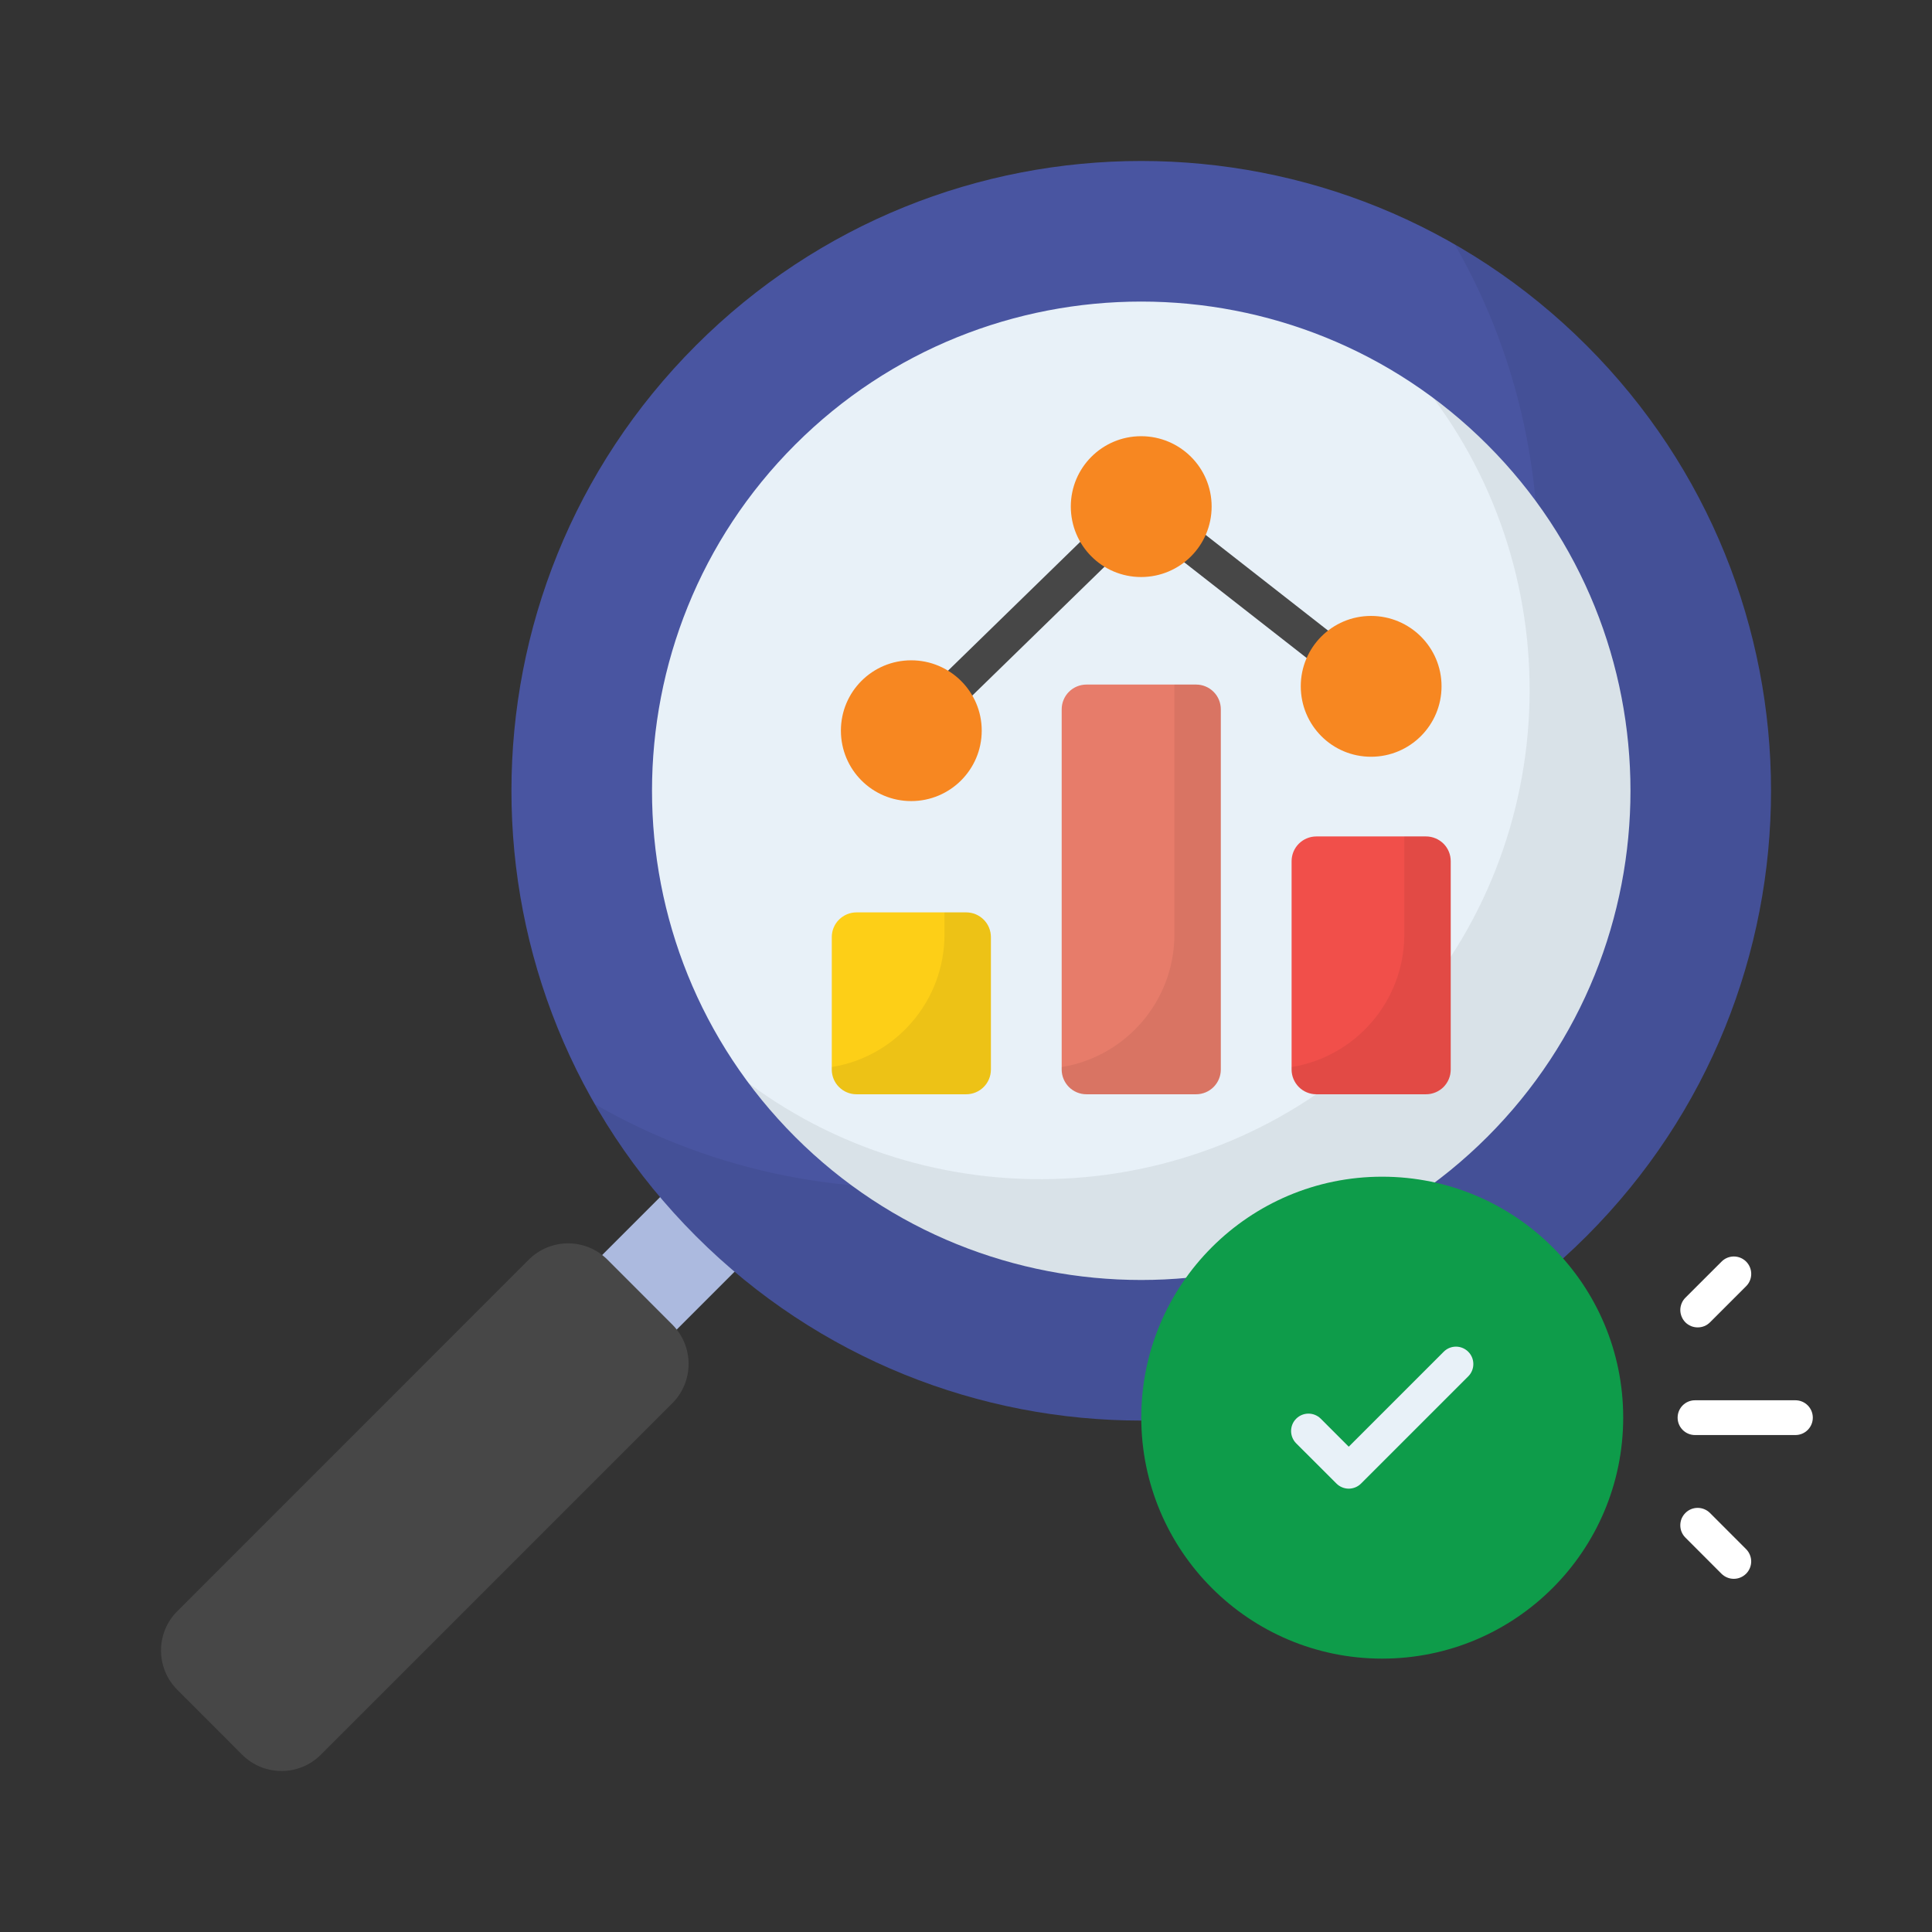 <svg width="36" height="36" viewBox="0 0 36 36" fill="none" xmlns="http://www.w3.org/2000/svg">
<rect x="0" y="0" width="36" height="36" fill="#333333" stroke="none"/>
<path d="M9.28 25.326L12.931 21.675L14.32 23.064L10.669 26.715L9.28 25.326Z" fill="#ACBADF"/>
<path d="M29.564 23.032C24.98 27.616 17.55 27.616 12.968 23.034C8.384 18.45 8.384 11.02 12.968 6.436C17.55 1.854 24.98 1.854 29.564 6.438C34.146 11.02 34.146 18.45 29.564 23.032Z" fill="#4955A1"/>
<path d="M29.563 23.031C24.979 27.615 17.549 27.615 12.969 23.035C12.22 22.282 11.592 21.454 11.087 20.576C15.571 23.157 21.391 22.529 25.226 18.695C29.057 14.863 29.684 9.039 27.108 4.555C28.005 5.072 28.831 5.705 29.563 6.437C34.147 11.021 34.147 18.451 29.563 23.031Z" fill="black" fill-opacity="0.063"/>
<path d="M14.817 21.185C11.26 17.628 11.26 11.841 14.817 8.285C18.372 4.73 24.158 4.731 27.715 8.287C31.27 11.842 31.27 17.627 27.715 21.183C24.158 24.739 18.372 24.74 14.817 21.185Z" fill="#E8F1F8"/>
<path d="M27.714 21.182C24.159 24.741 18.374 24.741 14.819 21.185C14.499 20.87 14.213 20.533 13.951 20.185C17.521 22.834 22.603 22.537 25.836 19.304C29.072 16.067 29.363 10.985 26.707 7.416C27.063 7.681 27.4 7.972 27.714 8.286C31.269 11.842 31.269 17.626 27.714 21.182Z" fill="black" fill-opacity="0.063"/>
<path d="M5.978 32.697L12.528 26.147C12.932 25.742 12.932 25.086 12.528 24.682L11.319 23.472C10.914 23.067 10.258 23.067 9.853 23.472L3.304 30.022C2.899 30.426 2.899 31.082 3.304 31.487L4.513 32.697C4.918 33.101 5.574 33.101 5.978 32.697ZM16.749 13.842C16.689 13.78 16.656 13.697 16.657 13.611C16.658 13.525 16.694 13.444 16.755 13.384L21.04 9.208C21.155 9.095 21.337 9.086 21.465 9.185L25.749 12.534C25.817 12.587 25.861 12.664 25.871 12.75C25.882 12.835 25.858 12.921 25.805 12.989C25.752 13.056 25.674 13.1 25.589 13.111C25.504 13.121 25.418 13.097 25.35 13.044L21.289 9.87L17.207 13.848C17.146 13.908 17.063 13.941 16.977 13.94C16.891 13.938 16.809 13.903 16.749 13.842Z" fill="#474747"/>
<path d="M18.464 17.462V19.929C18.464 20.051 18.416 20.169 18.329 20.255C18.243 20.341 18.126 20.39 18.004 20.39H15.959C15.837 20.39 15.72 20.341 15.634 20.255C15.547 20.169 15.499 20.051 15.499 19.929V17.462C15.499 17.34 15.547 17.222 15.634 17.136C15.72 17.05 15.837 17.001 15.959 17.001H18.004C18.126 17.001 18.243 17.05 18.329 17.136C18.416 17.222 18.464 17.34 18.464 17.462Z" fill="#FDCF17"/>
<path d="M18.464 17.462V19.929C18.464 20.184 18.257 20.39 18.004 20.39H15.958C15.705 20.39 15.498 20.184 15.498 19.929V19.883C16.689 19.692 17.599 18.657 17.599 17.413V17.001H18.004C18.257 17.001 18.464 17.207 18.464 17.462Z" fill="black" fill-opacity="0.063"/>
<path d="M22.748 13.217V19.929C22.748 20.051 22.7 20.168 22.613 20.255C22.527 20.341 22.41 20.39 22.288 20.39H20.244C20.122 20.39 20.004 20.341 19.918 20.255C19.832 20.168 19.783 20.051 19.783 19.929V13.217C19.783 13.095 19.832 12.977 19.918 12.891C20.004 12.805 20.122 12.756 20.244 12.756H22.288C22.41 12.756 22.527 12.805 22.613 12.891C22.7 12.977 22.748 13.095 22.748 13.217Z" fill="#E77C6A"/>
<path d="M22.748 13.217V19.929C22.748 20.184 22.541 20.39 22.288 20.39H20.243C19.989 20.39 19.782 20.184 19.782 19.929V19.883C20.973 19.691 21.883 18.657 21.883 17.413V12.756H22.288C22.541 12.756 22.748 12.962 22.748 13.217Z" fill="black" fill-opacity="0.063"/>
<path d="M27.032 16.047V19.929C27.032 20.051 26.984 20.168 26.898 20.255C26.811 20.341 26.694 20.39 26.572 20.39H24.528C24.406 20.39 24.288 20.341 24.202 20.255C24.116 20.168 24.067 20.051 24.067 19.929V16.047C24.067 15.924 24.116 15.807 24.202 15.721C24.288 15.635 24.406 15.586 24.528 15.586H26.572C26.694 15.586 26.811 15.635 26.898 15.721C26.984 15.807 27.032 15.924 27.032 16.047Z" fill="#F14F4A"/>
<path d="M27.032 16.047V19.929C27.032 20.184 26.825 20.39 26.572 20.39H24.527C24.274 20.39 24.066 20.184 24.066 19.929V19.883C25.257 19.691 26.167 18.657 26.167 17.413V15.586H26.572C26.825 15.586 27.032 15.792 27.032 16.047Z" fill="black" fill-opacity="0.063"/>
<path d="M18.293 13.614C18.293 14.341 17.703 14.927 16.979 14.927C16.255 14.927 15.669 14.341 15.669 13.614C15.669 12.889 16.255 12.304 16.979 12.304C17.703 12.304 18.293 12.889 18.293 13.614ZM22.577 9.438C22.577 10.166 21.988 10.752 21.263 10.752C20.539 10.752 19.953 10.166 19.953 9.438C19.953 8.714 20.539 8.128 21.263 8.128C21.988 8.128 22.577 8.714 22.577 9.438ZM26.861 12.787C26.861 13.515 26.272 14.101 25.547 14.101C24.823 14.101 24.238 13.515 24.238 12.787C24.238 12.063 24.823 11.477 25.547 11.477C26.272 11.477 26.861 12.063 26.861 12.787Z" fill="#F78721"/>
<path d="M30.246 26.414C30.246 28.896 28.236 30.906 25.754 30.906C23.276 30.906 21.266 28.896 21.266 26.414C21.266 23.936 23.276 21.926 25.754 21.926C28.236 21.926 30.246 23.936 30.246 26.414Z" fill="#0E9C4A"/>
<path d="M24.903 27.644L24.152 26.894C24.026 26.767 24.026 26.562 24.152 26.436C24.279 26.309 24.484 26.309 24.611 26.436L25.132 26.957L26.901 25.188C27.027 25.061 27.232 25.061 27.359 25.188C27.485 25.314 27.485 25.52 27.359 25.646L25.361 27.644C25.331 27.674 25.295 27.698 25.256 27.714C25.217 27.73 25.174 27.739 25.132 27.739C25.089 27.739 25.047 27.73 25.008 27.714C24.969 27.698 24.933 27.674 24.903 27.644Z" fill="#E8F1F8"/>
<path d="M33.455 26.74H31.584C31.405 26.74 31.26 26.595 31.26 26.416C31.26 26.237 31.405 26.092 31.584 26.092H33.455C33.634 26.092 33.779 26.237 33.779 26.416C33.779 26.595 33.634 26.74 33.455 26.74ZM31.405 24.64C31.375 24.609 31.351 24.574 31.335 24.534C31.319 24.495 31.31 24.453 31.31 24.41C31.31 24.368 31.319 24.326 31.335 24.286C31.351 24.247 31.375 24.211 31.405 24.181L32.079 23.508C32.205 23.381 32.41 23.381 32.537 23.508C32.663 23.635 32.663 23.84 32.537 23.966L31.863 24.64C31.833 24.67 31.798 24.693 31.758 24.71C31.719 24.726 31.677 24.734 31.634 24.734C31.592 24.734 31.55 24.726 31.51 24.71C31.471 24.693 31.435 24.67 31.405 24.64ZM32.077 29.324L31.404 28.65C31.374 28.62 31.351 28.585 31.334 28.545C31.318 28.506 31.31 28.464 31.31 28.421C31.31 28.379 31.318 28.337 31.334 28.297C31.351 28.258 31.375 28.222 31.405 28.192C31.531 28.065 31.736 28.066 31.863 28.192L32.536 28.866C32.566 28.896 32.59 28.932 32.606 28.971C32.622 29.01 32.631 29.052 32.631 29.095C32.631 29.138 32.622 29.18 32.606 29.219C32.59 29.258 32.566 29.294 32.536 29.324C32.505 29.354 32.47 29.378 32.431 29.394C32.391 29.411 32.349 29.419 32.306 29.419C32.264 29.419 32.222 29.411 32.182 29.394C32.143 29.378 32.108 29.354 32.077 29.324Z" fill="white"/>
</svg>
